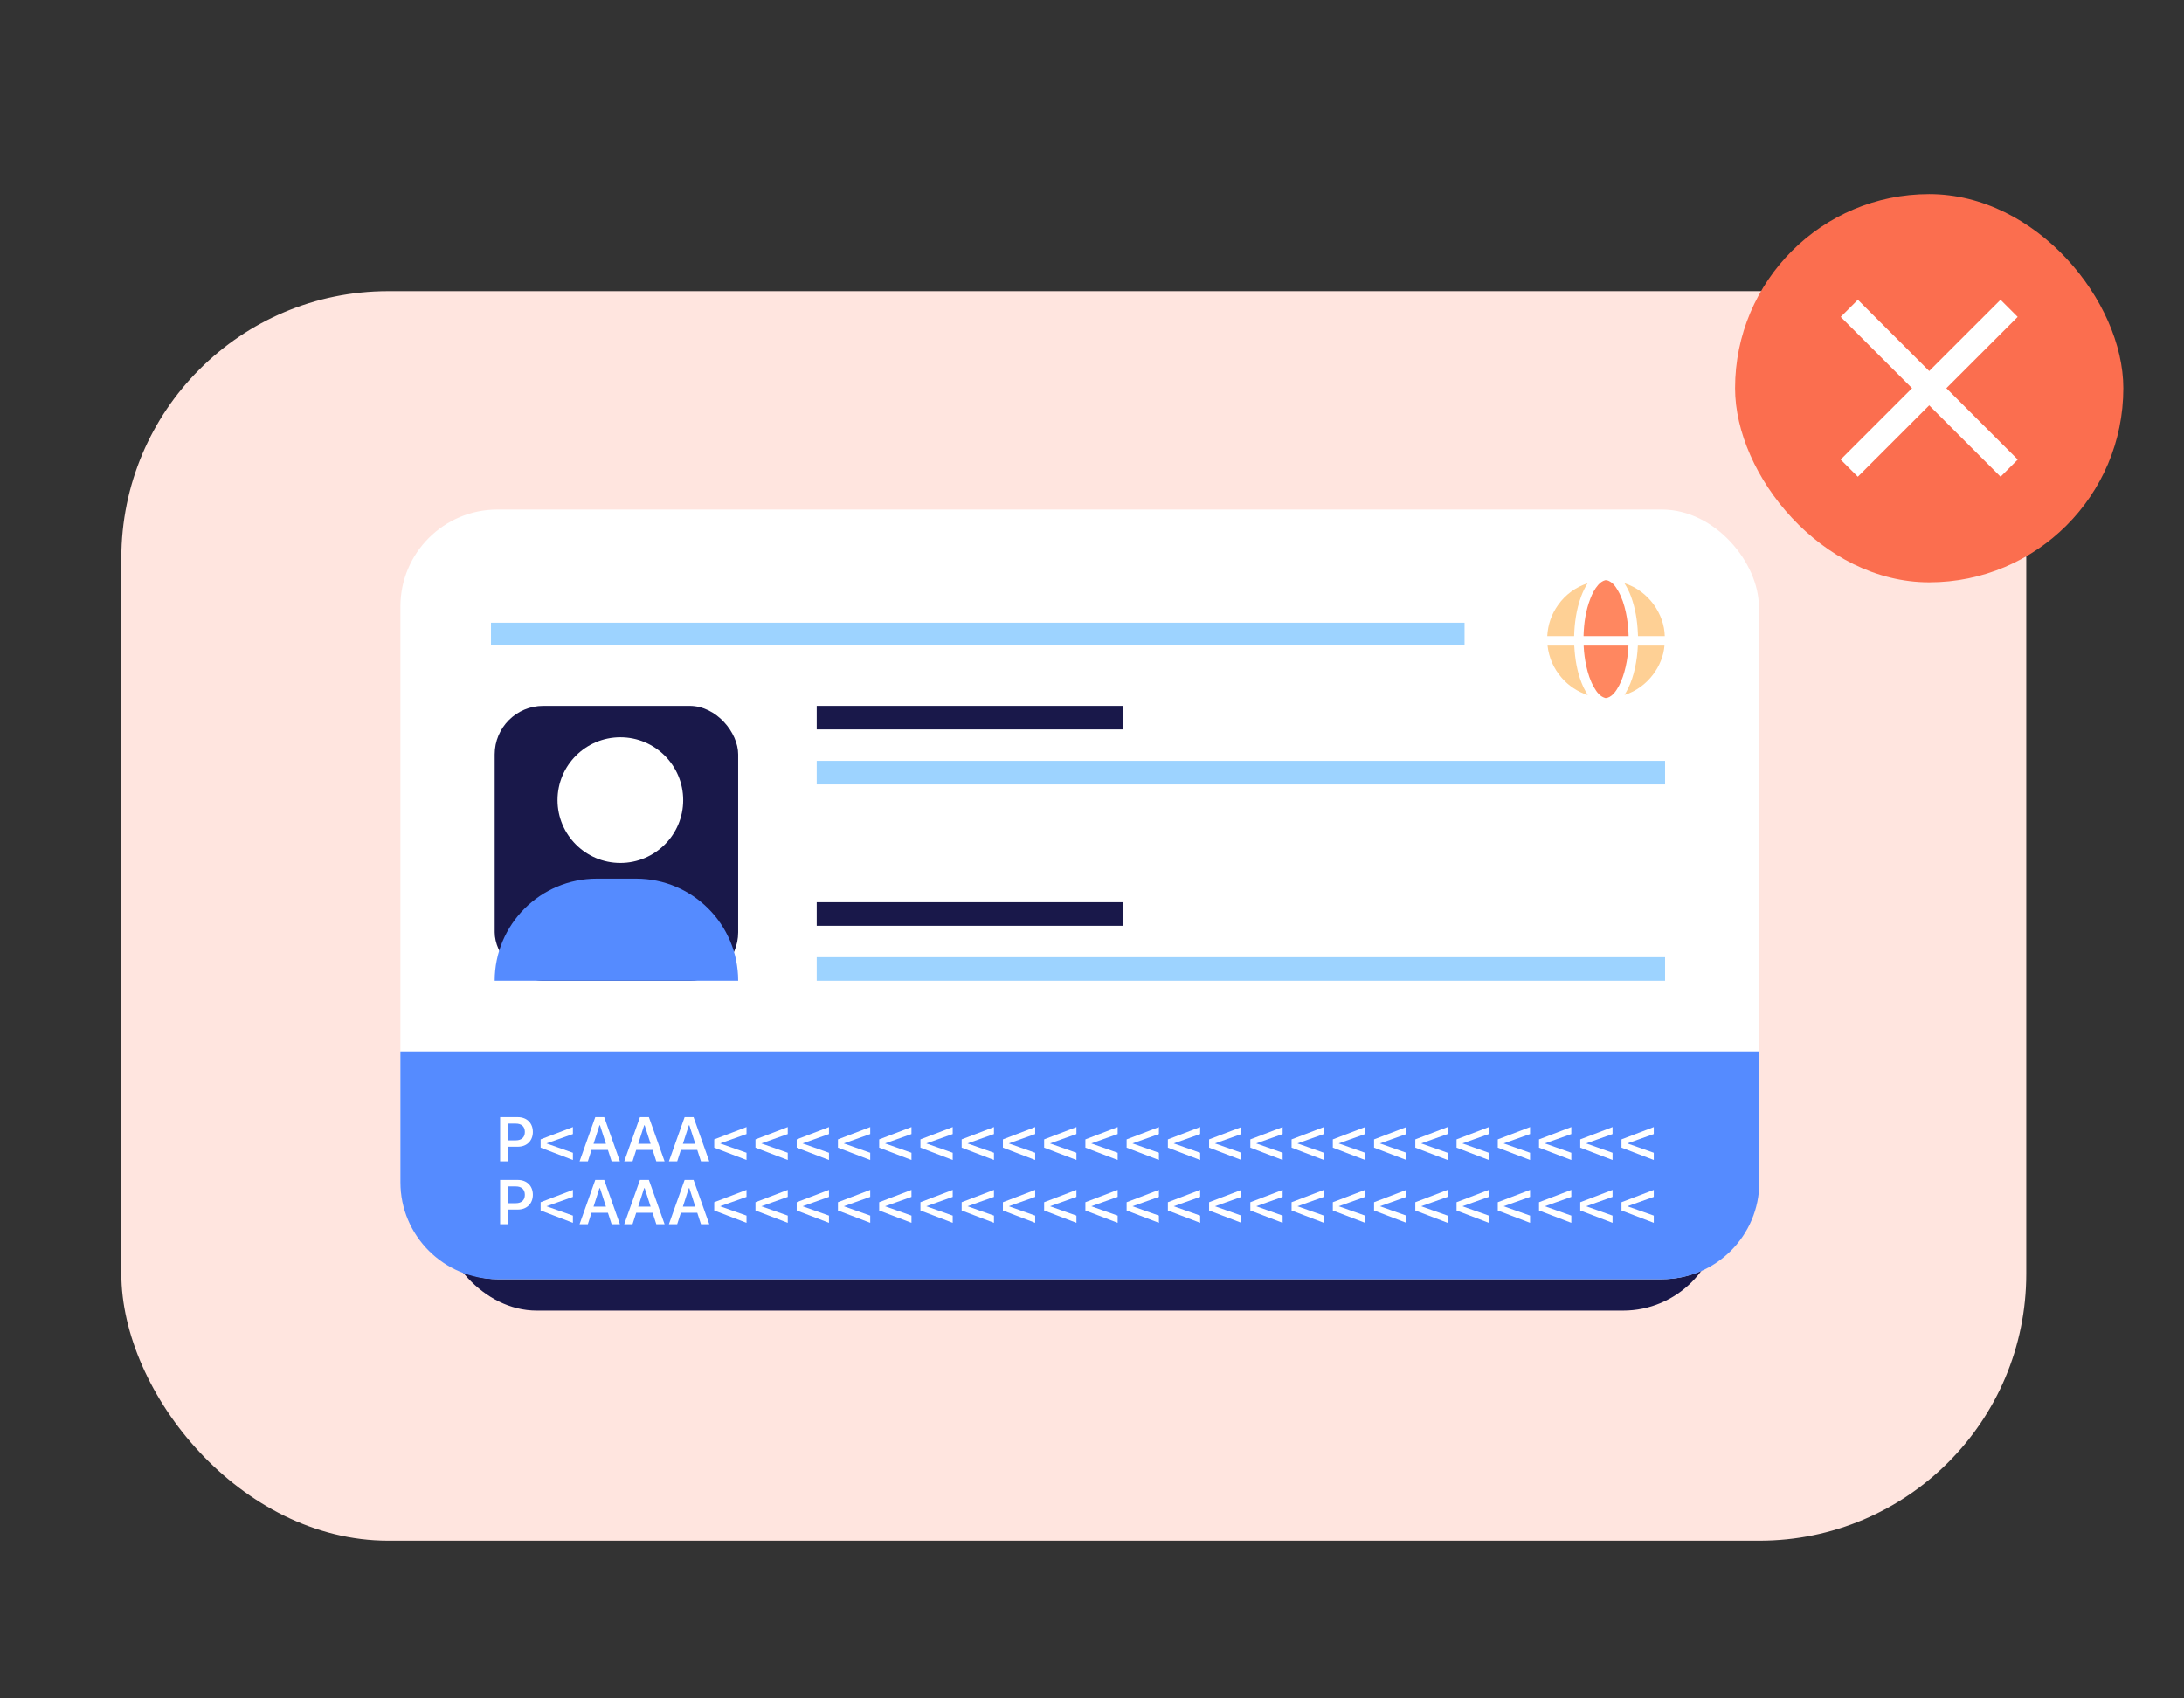 <svg width="180" height="140" viewBox="0 0 180 140" fill="none" xmlns="http://www.w3.org/2000/svg">
<rect x="0" y="0" width="180" height="140" fill="#333333" stroke="none"/>
<g id="Frame 1410086644">
<rect id="Rectangle 34624297" x="10" y="24" width="157" height="103" rx="22" fill="#FFE5DF"/>
<g id="Group 1000004309">
<rect id="Rectangle 34624163" x="36.238" y="44.589" width="105.526" height="63.445" rx="8" fill="#19184A"/>
<rect id="Rectangle 34624147" x="33" y="42" width="111.962" height="63.445" rx="8" fill="white"/>
<g id="Group 1000005326">
<path id="Vector" d="M132.439 47.826C132.892 47.963 133.138 48.321 133.358 48.7C133.674 49.247 133.861 49.843 133.997 50.457C134.134 51.09 134.21 51.735 134.225 52.383C134.225 52.399 134.225 52.416 134.225 52.437H130.518C130.515 52.423 130.513 52.41 130.512 52.395C130.545 51.35 130.692 50.326 131.073 49.345C131.233 48.934 131.428 48.544 131.724 48.21C131.881 48.031 132.065 47.891 132.3 47.826H132.439Z" fill="#FF8760"/>
<path id="Vector_2" d="M132.297 57.537C131.845 57.4 131.598 57.042 131.379 56.663C131.062 56.117 130.875 55.52 130.739 54.906C130.623 54.371 130.551 53.828 130.523 53.281C130.523 53.262 130.523 53.242 130.523 53.218H134.216C134.207 53.359 134.2 53.499 134.187 53.638C134.139 54.237 134.033 54.829 133.87 55.408C133.723 55.917 133.533 56.408 133.241 56.854C133.085 57.091 132.909 57.309 132.654 57.448C132.584 57.482 132.512 57.511 132.438 57.537H132.297Z" fill="#FF8760"/>
<path id="Vector_3" d="M133.879 48.072C135.911 48.72 137.169 50.648 137.207 52.437H135.001C134.996 52.342 134.992 52.245 134.987 52.148C134.941 51.141 134.782 50.153 134.436 49.202C134.3 48.823 134.124 48.46 133.909 48.119C133.901 48.107 133.893 48.094 133.879 48.072Z" fill="#FED095"/>
<path id="Vector_4" d="M133.891 57.287C133.987 57.113 134.087 56.945 134.174 56.77C134.445 56.226 134.625 55.65 134.754 55.057C134.882 54.461 134.96 53.855 134.986 53.246C134.987 53.237 134.988 53.227 134.99 53.218H137.182C137.06 54.85 135.835 56.667 133.891 57.287Z" fill="#FED095"/>
<path id="Vector_5" d="M130.859 57.296C130.026 57.025 129.283 56.531 128.709 55.869C128.047 55.108 127.662 54.224 127.543 53.218H129.745C129.755 53.364 129.763 53.51 129.776 53.656C129.865 54.693 130.066 55.7 130.505 56.65C130.6 56.854 130.72 57.047 130.829 57.244C130.835 57.258 130.843 57.269 130.859 57.296Z" fill="#FED095"/>
<path id="Vector_6" d="M130.845 48.078C130.632 48.419 130.455 48.78 130.316 49.157C130.113 49.71 129.965 50.283 129.876 50.866C129.797 51.373 129.75 51.885 129.738 52.398C129.738 52.411 129.735 52.423 129.733 52.437H127.52C127.572 51.49 127.865 50.633 128.415 49.865C129.01 49.023 129.863 48.396 130.845 48.078Z" fill="#FED095"/>
</g>
<rect id="Rectangle 34624148" x="40.77" y="58.185" width="20.069" height="22.659" rx="4" fill="#19184A"/>
<path id="Rectangle 34624149" d="M40.77 80.844C40.77 76.195 44.538 72.427 49.186 72.427H52.423C57.071 72.427 60.839 76.195 60.839 80.844H40.77Z" fill="#558BFF"/>
<rect id="Rectangle 34624150" x="40.465" y="51.33" width="80.239" height="1.866" fill="#9DD3FF"/>
<rect id="Rectangle 34624151" x="67.312" y="74.37" width="25.248" height="1.942" fill="#19184A"/>
<rect id="Rectangle 34624166" x="67.312" y="58.185" width="25.248" height="1.942" fill="#19184A"/>
<rect id="Rectangle 34624152" x="67.312" y="78.902" width="69.919" height="1.942" fill="#9DD3FF"/>
<rect id="Rectangle 34624167" x="67.312" y="62.717" width="69.919" height="1.942" fill="#9DD3FF"/>
<circle id="Ellipse 67" cx="51.128" cy="65.953" r="5.179" fill="white"/>
<g id="Mask group">
<path id="Rectangle 34624166_2" d="M33 86.67H145V97.445C145 101.863 141.418 105.445 137 105.445H41C36.582 105.445 33 101.863 33 97.445V86.67Z" fill="#558BFF"/>
<g id="P&#60;AAA&#60;&#60;&#60;&#60;&#60;&#60;&#60;&#60;&#60;&#60;&#60;&#60;&#60;&#60;&#60;&#60;&#60;&#60;&#60;&#60;&#60;&#60;&#60; P&#60;AAA&#60;&#60;&#60;&#60;&#60;&#60;&#60;&#60;&#60;&#60;&#60;&#60;&#60;&#60;&#60;&#60;&#60;&#60;&#60;&#60;&#60;&#60;&#60;">
<path d="M41.219 95.733V92.084H42.675C43.416 92.084 43.917 92.572 43.917 93.303V93.308C43.917 94.037 43.416 94.527 42.675 94.527H41.871V95.733H41.219ZM42.516 92.618H41.871V94.001H42.516C42.984 94.001 43.257 93.748 43.257 93.311V93.306C43.257 92.868 42.984 92.618 42.516 92.618Z" fill="white"/>
<path d="M44.557 94.603V93.92L47.217 92.904V93.48L45.037 94.254L47.217 95.025V95.62L44.557 94.603Z" fill="white"/>
<path d="M47.766 95.733L49.061 92.084H49.797L51.092 95.733H50.409L50.103 94.79H48.752L48.449 95.733H47.766ZM49.407 92.762L48.917 94.287H49.941L49.45 92.762H49.407Z" fill="white"/>
<path d="M51.448 95.733L52.743 92.084H53.479L54.774 95.733H54.091L53.785 94.79H52.434L52.131 95.733H51.448ZM53.089 92.762L52.599 94.287H53.623L53.132 92.762H53.089Z" fill="white"/>
<path d="M55.13 95.733L56.425 92.084H57.161L58.456 95.733H57.773L57.467 94.79H56.117L55.813 95.733H55.13ZM56.772 92.762L56.281 94.287H57.305L56.815 92.762H56.772Z" fill="white"/>
<path d="M58.865 94.603V93.92L61.526 92.904V93.48L59.346 94.254L61.526 95.025V95.62L58.865 94.603Z" fill="white"/>
<path d="M62.264 94.603V93.92L64.925 92.904V93.48L62.745 94.254L64.925 95.025V95.62L62.264 94.603Z" fill="white"/>
<path d="M65.663 94.603V93.92L68.323 92.904V93.48L66.144 94.254L68.323 95.025V95.62L65.663 94.603Z" fill="white"/>
<path d="M69.062 94.603V93.92L71.722 92.904V93.48L69.542 94.254L71.722 95.025V95.62L69.062 94.603Z" fill="white"/>
<path d="M72.461 94.603V93.92L75.121 92.904V93.48L72.941 94.254L75.121 95.025V95.62L72.461 94.603Z" fill="white"/>
<path d="M75.86 94.603V93.92L78.52 92.904V93.48L76.34 94.254L78.52 95.025V95.62L75.86 94.603Z" fill="white"/>
<path d="M79.258 94.603V93.92L81.919 92.904V93.48L79.739 94.254L81.919 95.025V95.62L79.258 94.603Z" fill="white"/>
<path d="M82.657 94.603V93.92L85.318 92.904V93.48L83.138 94.254L85.318 95.025V95.62L82.657 94.603Z" fill="white"/>
<path d="M86.056 94.603V93.92L88.717 92.904V93.48L86.537 94.254L88.717 95.025V95.62L86.056 94.603Z" fill="white"/>
<path d="M89.455 94.603V93.92L92.115 92.904V93.48L89.936 94.254L92.115 95.025V95.62L89.455 94.603Z" fill="white"/>
<path d="M92.854 94.603V93.92L95.514 92.904V93.48L93.334 94.254L95.514 95.025V95.62L92.854 94.603Z" fill="white"/>
<path d="M96.253 94.603V93.92L98.913 92.904V93.48L96.733 94.254L98.913 95.025V95.62L96.253 94.603Z" fill="white"/>
<path d="M99.651 94.603V93.92L102.312 92.904V93.48L100.132 94.254L102.312 95.025V95.62L99.651 94.603Z" fill="white"/>
<path d="M103.05 94.603V93.92L105.711 92.904V93.48L103.531 94.254L105.711 95.025V95.62L103.05 94.603Z" fill="white"/>
<path d="M106.449 94.603V93.92L109.11 92.904V93.48L106.93 94.254L109.11 95.025V95.62L106.449 94.603Z" fill="white"/>
<path d="M109.848 94.603V93.92L112.508 92.904V93.48L110.329 94.254L112.508 95.025V95.62L109.848 94.603Z" fill="white"/>
<path d="M113.247 94.603V93.92L115.907 92.904V93.48L113.727 94.254L115.907 95.025V95.62L113.247 94.603Z" fill="white"/>
<path d="M116.646 94.603V93.92L119.306 92.904V93.48L117.126 94.254L119.306 95.025V95.62L116.646 94.603Z" fill="white"/>
<path d="M120.045 94.603V93.92L122.705 92.904V93.48L120.525 94.254L122.705 95.025V95.62L120.045 94.603Z" fill="white"/>
<path d="M123.443 94.603V93.92L126.104 92.904V93.48L123.924 94.254L126.104 95.025V95.62L123.443 94.603Z" fill="white"/>
<path d="M126.842 94.603V93.92L129.503 92.904V93.48L127.323 94.254L129.503 95.025V95.62L126.842 94.603Z" fill="white"/>
<path d="M130.241 94.603V93.92L132.902 92.904V93.48L130.722 94.254L132.902 95.025V95.62L130.241 94.603Z" fill="white"/>
<path d="M133.64 94.603V93.92L136.3 92.904V93.48L134.12 94.254L136.3 95.025V95.62L133.64 94.603Z" fill="white"/>
<path d="M41.219 100.913V97.263H42.675C43.416 97.263 43.917 97.751 43.917 98.482V98.487C43.917 99.216 43.416 99.706 42.675 99.706H41.871V100.913H41.219ZM42.516 97.797H41.871V99.18H42.516C42.984 99.18 43.257 98.927 43.257 98.49V98.485C43.257 98.047 42.984 97.797 42.516 97.797Z" fill="white"/>
<path d="M44.557 99.782V99.099L47.217 98.083V98.659L45.037 99.433L47.217 100.205V100.799L44.557 99.782Z" fill="white"/>
<path d="M47.766 100.913L49.061 97.263H49.797L51.092 100.913H50.409L50.103 99.969H48.752L48.449 100.913H47.766ZM49.407 97.941L48.917 99.466H49.941L49.45 97.941H49.407Z" fill="white"/>
<path d="M51.448 100.913L52.743 97.263H53.479L54.774 100.913H54.091L53.785 99.969H52.434L52.131 100.913H51.448ZM53.089 97.941L52.599 99.466H53.623L53.132 97.941H53.089Z" fill="white"/>
<path d="M55.13 100.913L56.425 97.263H57.161L58.456 100.913H57.773L57.467 99.969H56.117L55.813 100.913H55.13ZM56.772 97.941L56.281 99.466H57.305L56.815 97.941H56.772Z" fill="white"/>
<path d="M58.865 99.782V99.099L61.526 98.083V98.659L59.346 99.433L61.526 100.205V100.799L58.865 99.782Z" fill="white"/>
<path d="M62.264 99.782V99.099L64.925 98.083V98.659L62.745 99.433L64.925 100.205V100.799L62.264 99.782Z" fill="white"/>
<path d="M65.663 99.782V99.099L68.323 98.083V98.659L66.144 99.433L68.323 100.205V100.799L65.663 99.782Z" fill="white"/>
<path d="M69.062 99.782V99.099L71.722 98.083V98.659L69.542 99.433L71.722 100.205V100.799L69.062 99.782Z" fill="white"/>
<path d="M72.461 99.782V99.099L75.121 98.083V98.659L72.941 99.433L75.121 100.205V100.799L72.461 99.782Z" fill="white"/>
<path d="M75.86 99.782V99.099L78.52 98.083V98.659L76.34 99.433L78.52 100.205V100.799L75.86 99.782Z" fill="white"/>
<path d="M79.258 99.782V99.099L81.919 98.083V98.659L79.739 99.433L81.919 100.205V100.799L79.258 99.782Z" fill="white"/>
<path d="M82.657 99.782V99.099L85.318 98.083V98.659L83.138 99.433L85.318 100.205V100.799L82.657 99.782Z" fill="white"/>
<path d="M86.056 99.782V99.099L88.717 98.083V98.659L86.537 99.433L88.717 100.205V100.799L86.056 99.782Z" fill="white"/>
<path d="M89.455 99.782V99.099L92.115 98.083V98.659L89.936 99.433L92.115 100.205V100.799L89.455 99.782Z" fill="white"/>
<path d="M92.854 99.782V99.099L95.514 98.083V98.659L93.334 99.433L95.514 100.205V100.799L92.854 99.782Z" fill="white"/>
<path d="M96.253 99.782V99.099L98.913 98.083V98.659L96.733 99.433L98.913 100.205V100.799L96.253 99.782Z" fill="white"/>
<path d="M99.651 99.782V99.099L102.312 98.083V98.659L100.132 99.433L102.312 100.205V100.799L99.651 99.782Z" fill="white"/>
<path d="M103.05 99.782V99.099L105.711 98.083V98.659L103.531 99.433L105.711 100.205V100.799L103.05 99.782Z" fill="white"/>
<path d="M106.449 99.782V99.099L109.11 98.083V98.659L106.93 99.433L109.11 100.205V100.799L106.449 99.782Z" fill="white"/>
<path d="M109.848 99.782V99.099L112.508 98.083V98.659L110.329 99.433L112.508 100.205V100.799L109.848 99.782Z" fill="white"/>
<path d="M113.247 99.782V99.099L115.907 98.083V98.659L113.727 99.433L115.907 100.205V100.799L113.247 99.782Z" fill="white"/>
<path d="M116.646 99.782V99.099L119.306 98.083V98.659L117.126 99.433L119.306 100.205V100.799L116.646 99.782Z" fill="white"/>
<path d="M120.045 99.782V99.099L122.705 98.083V98.659L120.525 99.433L122.705 100.205V100.799L120.045 99.782Z" fill="white"/>
<path d="M123.443 99.782V99.099L126.104 98.083V98.659L123.924 99.433L126.104 100.205V100.799L123.443 99.782Z" fill="white"/>
<path d="M126.842 99.782V99.099L129.503 98.083V98.659L127.323 99.433L129.503 100.205V100.799L126.842 99.782Z" fill="white"/>
<path d="M130.241 99.782V99.099L132.902 98.083V98.659L130.722 99.433L132.902 100.205V100.799L130.241 99.782Z" fill="white"/>
<path d="M133.64 99.782V99.099L136.3 98.083V98.659L134.12 99.433L136.3 100.205V100.799L133.64 99.782Z" fill="white"/>
</g>
</g>
</g>
<g id="Group 1000005353">
<g id="Group 10">
<rect id="Rectangle 2554" x="143" y="16" width="32" height="32" rx="16" fill="#FB6E4F"/>
</g>
<path id="Vector 117" d="M152.414 25.414L165.591 38.59" stroke="white" stroke-width="2"/>
<path id="Vector 118" d="M165.586 25.414L152.409 38.59" stroke="white" stroke-width="2"/>
</g>
</g>
</svg>
